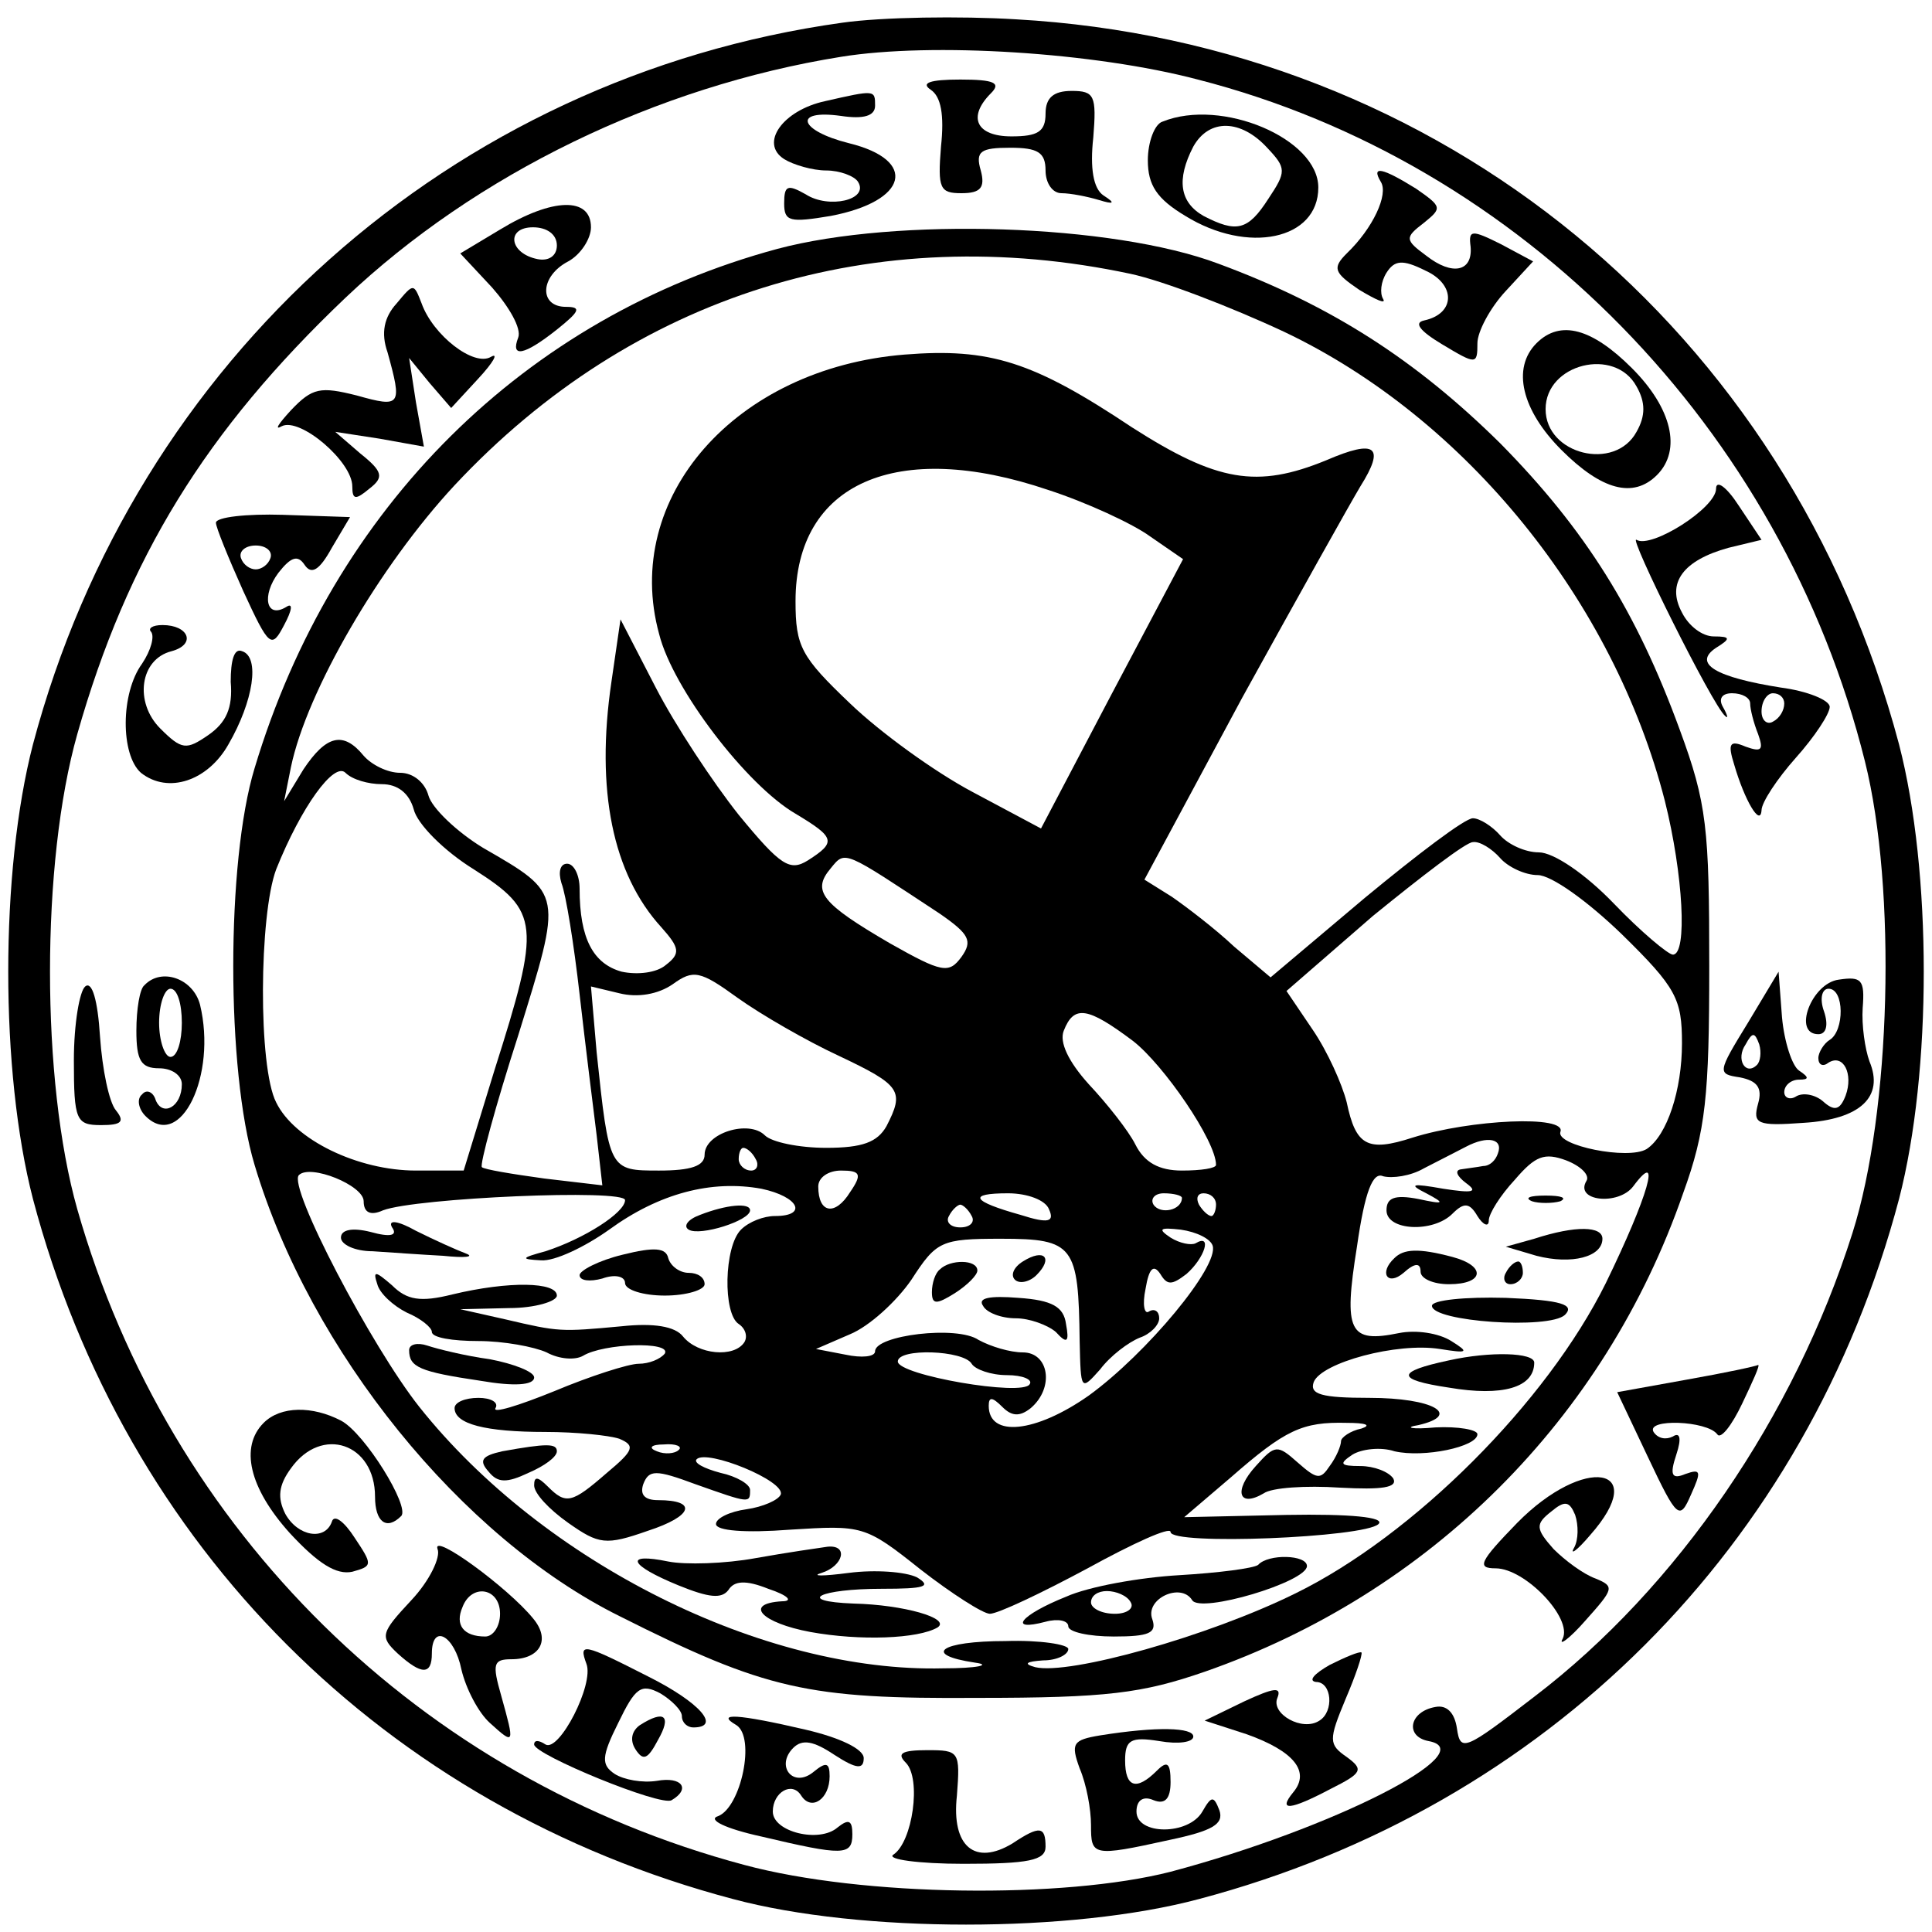<?xml version="1.0" standalone="no"?>
<!DOCTYPE svg PUBLIC "-//W3C//DTD SVG 20010904//EN"
 "http://www.w3.org/TR/2001/REC-SVG-20010904/DTD/svg10.dtd">
<svg version="1.0" xmlns="http://www.w3.org/2000/svg"
 width="170pt" height="170pt" viewBox="0 0 170 170"
 preserveAspectRatio="xMidYMid meet">
<g transform="translate(0,170) scale(0.1,-0.1)"
fill="#000000" stroke="none">
<path d="M741 1680 c-344 -48 -622 -296 -712 -635 -29 -112 -29 -288 0 -400
81 -306 310 -535 616 -616 112 -30 298 -30 410 0 306 81 535 310 616 616 29
112 29 288 0 400 -97 365 -403 617 -777 638 -49 3 -118 2 -153 -3z m313 -50
c285 -73 514 -307 587 -600 28 -112 23 -308 -11 -415 -51 -161 -154 -312 -280
-408 -61 -47 -65 -49 -68 -28 -2 14 -9 21 -19 19 -23 -4 -27 -26 -6 -30 49 -9
-84 -77 -227 -115 -94 -24 -271 -22 -375 6 -285 76 -506 293 -587 577 -32 113
-32 305 0 418 44 155 113 267 236 384 115 109 274 186 436 212 80 13 223 4
314 -20z"/>
<path d="M819 1621 c9 -6 12 -22 9 -50 -3 -37 -1 -41 18 -41 17 0 21 5 17 20
-5 17 0 20 26 20 24 0 31 -4 31 -20 0 -11 6 -20 14 -20 8 0 23 -3 33 -6 13 -4
15 -3 4 4 -9 6 -12 24 -9 51 3 37 1 41 -19 41 -16 0 -23 -6 -23 -20 0 -16 -7
-20 -30 -20 -31 0 -39 17 -18 38 9 9 3 12 -27 12 -27 0 -35 -3 -26 -9z"/>
<path d="M726 1611 c-37 -8 -58 -37 -36 -51 8 -5 25 -10 37 -10 12 0 25 -5 28
-10 10 -16 -26 -24 -46 -11 -16 9 -19 8 -19 -8 0 -16 5 -17 41 -11 68 13 77
49 16 64 -44 11 -50 30 -7 24 20 -3 30 0 30 9 0 14 0 14 -44 4z"/>
<path d="M1023 1593 c-7 -2 -13 -18 -13 -34 0 -22 8 -34 33 -49 55 -34 117
-21 117 25 0 43 -85 79 -137 58z m92 -23 c17 -18 17 -21 1 -45 -18 -28 -28
-30 -57 -15 -21 12 -24 32 -9 61 14 25 42 24 65 -1z"/>
<path d="M1215 1540 c7 -11 -7 -41 -30 -63 -13 -13 -11 -17 11 -32 15 -9 24
-13 21 -8 -3 5 -2 15 3 23 7 11 14 12 34 2 27 -12 27 -38 -1 -44 -9 -2 -4 -9
16 -21 30 -18 31 -18 31 1 0 10 11 31 25 46 l24 26 -28 15 c-26 13 -29 13 -27
-2 2 -22 -16 -26 -39 -8 -19 14 -19 16 -2 29 16 13 16 14 -7 30 -29 18 -40 21
-31 6z"/>
<path d="M440 1498 l-35 -21 28 -30 c15 -17 26 -36 23 -44 -7 -18 5 -16 34 7
20 16 22 20 8 20 -24 0 -23 27 2 40 11 6 20 20 20 30 0 27 -34 26 -80 -2z m50
-14 c0 -9 -7 -14 -17 -12 -25 5 -28 28 -4 28 12 0 21 -6 21 -16z"/>
<path d="M684 1481 c-222 -60 -391 -227 -460 -457 -25 -82 -25 -266 0 -349 49
-164 182 -328 321 -397 129 -65 166 -73 315 -72 114 0 145 4 200 23 198 69
352 222 421 421 20 55 23 86 23 200 0 121 -2 143 -26 208 -38 104 -83 176
-158 252 -74 73 -148 121 -248 158 -93 35 -283 41 -388 13z m311 -22 c28 -6
88 -29 135 -51 160 -76 290 -237 335 -413 16 -64 20 -135 7 -135 -4 0 -28 20
-52 45 -25 26 -53 45 -66 45 -12 0 -27 7 -34 15 -7 8 -18 15 -24 15 -7 0 -49
-32 -95 -70 l-83 -70 -32 27 c-17 16 -42 35 -55 44 l-24 15 86 160 c48 87 95
171 104 186 22 35 14 42 -30 23 -61 -25 -96 -19 -171 29 -87 58 -125 70 -200
64 -149 -12 -249 -126 -216 -246 12 -48 77 -133 120 -158 35 -21 36 -25 11
-41 -16 -10 -24 -5 -61 40 -23 29 -56 79 -73 112 l-31 60 -8 -55 c-14 -95 1
-169 44 -216 16 -18 17 -23 4 -33 -8 -7 -25 -9 -39 -6 -25 7 -37 29 -37 73 0
12 -5 22 -11 22 -6 0 -8 -7 -5 -17 4 -10 11 -54 16 -98 5 -44 12 -100 15 -124
l5 -44 -51 6 c-29 4 -53 8 -55 10 -2 2 12 54 32 116 39 126 40 124 -31 165
-23 14 -45 35 -48 46 -3 11 -13 20 -25 20 -11 0 -25 7 -32 15 -18 22 -33 18
-53 -12 l-17 -28 6 30 c14 67 78 177 144 248 157 168 370 234 595 186z m-73
-190 c34 -11 75 -30 90 -41 l29 -20 -63 -119 -62 -118 -60 32 c-34 18 -82 53
-108 78 -43 41 -48 50 -48 90 0 104 89 143 222 98z m-586 -259 c14 0 24 -8 28
-22 3 -13 27 -37 53 -53 58 -37 59 -48 18 -177 l-27 -88 -42 0 c-51 0 -107 27
-123 60 -16 31 -15 165 0 205 22 55 51 95 61 85 6 -6 20 -10 32 -10z m984 -65
c7 -8 22 -15 33 -15 12 0 44 -23 74 -52 48 -47 53 -57 53 -96 0 -41 -13 -81
-31 -93 -16 -10 -80 3 -76 15 6 15 -79 11 -130 -5 -40 -13 -50 -7 -58 31 -4
16 -17 45 -30 64 l-23 34 76 66 c43 35 82 65 88 65 6 1 17 -6 24 -14z m-493
-49 c26 -18 29 -24 19 -38 -11 -15 -17 -14 -63 12 -60 35 -69 46 -52 66 13 16
11 16 96 -40z m-89 -125 c55 -26 58 -31 42 -62 -8 -14 -21 -19 -53 -19 -24 0
-48 5 -54 11 -14 14 -53 2 -53 -17 0 -10 -12 -14 -40 -14 -44 0 -44 0 -55 104
l-5 58 25 -6 c16 -4 34 -1 47 8 18 13 24 12 57 -12 21 -15 61 -38 89 -51z
m259 13 c27 -21 73 -88 73 -109 0 -3 -13 -5 -30 -5 -20 0 -33 7 -41 23 -6 12
-25 36 -41 53 -18 20 -26 37 -22 47 9 23 21 21 61 -9z m321 -99 c-2 -6 -7 -11
-13 -11 -5 -1 -14 -2 -20 -3 -5 -1 -3 -6 5 -12 11 -8 6 -9 -20 -5 -28 5 -31 4
-15 -4 17 -9 16 -10 -7 -5 -21 4 -28 1 -28 -10 0 -18 41 -20 58 -3 10 10 15
10 22 -2 5 -8 10 -10 10 -4 0 6 10 22 23 36 18 21 26 24 45 17 13 -5 21 -13
18 -18 -11 -18 28 -22 41 -5 26 35 13 -9 -24 -85 -52 -105 -169 -222 -273
-273 -77 -38 -199 -72 -229 -65 -11 3 -8 5 7 6 12 0 22 5 22 10 0 4 -25 8 -55
7 -58 0 -74 -12 -27 -19 15 -2 2 -5 -28 -5 -158 -4 -352 93 -461 230 -42 53
-116 194 -106 204 10 10 57 -9 57 -23 0 -10 6 -13 17 -8 29 11 213 19 213 9 0
-11 -36 -34 -70 -45 -22 -6 -22 -7 -4 -8 12 -1 39 12 60 27 44 32 90 44 134
36 33 -7 41 -24 12 -24 -10 0 -23 -5 -30 -12 -15 -15 -16 -74 -2 -83 6 -4 8
-11 5 -16 -9 -14 -41 -11 -54 5 -7 9 -26 12 -54 9 -54 -5 -55 -5 -102 6 l-40
9 43 1 c23 0 42 6 42 11 0 12 -42 13 -92 1 -28 -7 -40 -5 -53 8 -15 13 -17 13
-13 1 2 -8 14 -19 26 -25 12 -5 22 -13 22 -17 0 -5 18 -8 41 -8 22 0 49 -5 60
-10 11 -6 25 -7 32 -3 18 11 78 13 72 2 -4 -5 -14 -9 -23 -9 -9 0 -43 -11 -74
-24 -32 -13 -55 -20 -52 -15 3 5 -4 9 -15 9 -12 0 -21 -4 -21 -9 0 -14 27 -21
80 -21 27 0 56 -3 65 -6 14 -6 13 -10 -11 -30 -31 -27 -36 -28 -52 -12 -9 9
-12 9 -12 1 0 -7 13 -21 30 -33 27 -19 33 -20 70 -7 40 13 44 27 9 27 -12 0
-16 5 -13 14 5 13 11 13 46 0 48 -17 48 -17 48 -5 0 5 -12 12 -26 15 -15 4
-24 9 -21 12 9 9 78 -19 74 -31 -2 -5 -16 -11 -30 -13 -15 -2 -27 -8 -27 -13
0 -6 26 -8 65 -5 64 4 66 4 115 -35 27 -21 55 -39 61 -39 7 0 45 18 86 40 40
22 73 37 73 32 0 -12 171 -5 183 7 6 6 -25 9 -81 8 l-90 -2 41 35 c48 42 63
49 102 48 17 0 22 -2 13 -5 -10 -2 -18 -8 -18 -11 0 -4 -4 -14 -10 -22 -8 -12
-11 -12 -28 3 -18 16 -20 16 -37 -3 -20 -22 -15 -37 7 -24 7 5 37 7 67 5 37
-2 51 0 47 8 -4 6 -17 11 -29 11 -18 0 -19 2 -7 10 8 5 25 7 37 3 26 -6 73 4
73 15 0 4 -17 7 -37 6 -21 -2 -28 0 -15 2 39 9 13 24 -43 24 -42 0 -53 3 -49
14 7 17 73 35 111 29 25 -4 26 -3 10 7 -11 7 -31 10 -46 7 -44 -9 -49 1 -37
76 7 49 14 66 23 62 8 -2 24 0 36 7 12 6 29 15 37 19 19 10 33 7 28 -6z m-653
-5 c3 -5 1 -10 -4 -10 -6 0 -11 5 -11 10 0 6 2 10 4 10 3 0 8 -4 11 -10z m83
-29 c-13 -21 -28 -19 -28 5 0 8 9 14 20 14 17 0 19 -3 8 -19z m175 -15 c5 -11
0 -13 -25 -5 -43 12 -47 19 -11 19 17 0 33 -6 36 -14z m117 10 c0 -11 -19 -15
-25 -6 -3 5 1 10 9 10 9 0 16 -2 16 -4z m30 -6 c0 -5 -2 -10 -4 -10 -3 0 -8 5
-11 10 -3 6 -1 10 4 10 6 0 11 -4 11 -10z m-215 -10 c3 -5 -1 -10 -10 -10 -9
0 -13 5 -10 10 3 6 8 10 10 10 2 0 7 -4 10 -10z m212 -26 c6 -18 -58 -95 -109
-132 -47 -33 -88 -37 -88 -9 0 8 3 8 12 -1 8 -8 15 -9 25 -1 21 18 16 49 -7
49 -11 0 -28 5 -39 11 -19 13 -91 4 -91 -10 0 -5 -12 -6 -26 -3 l-26 5 30 13
c17 7 41 29 54 48 22 34 26 36 79 36 64 0 68 -6 69 -90 1 -44 1 -44 18 -25 9
12 25 24 35 28 9 3 17 11 17 17 0 6 -4 9 -9 6 -4 -3 -6 6 -3 20 3 18 7 22 13
13 6 -10 10 -10 23 0 16 14 23 36 8 27 -4 -2 -14 0 -22 5 -12 8 -9 9 9 7 14
-2 26 -8 28 -14z m-212 -104 c3 -5 17 -10 31 -10 14 0 23 -4 20 -8 -6 -11
-116 8 -116 20 0 12 58 10 65 -2z m-258 -76 c-3 -3 -12 -4 -19 -1 -8 3 -5 6 6
6 11 1 17 -2 13 -5z"/>
<path d="M1348 643 c6 -2 18 -2 25 0 6 3 1 5 -13 5 -14 0 -19 -2 -12 -5z"/>
<path d="M616 631 c-11 -4 -15 -10 -10 -13 10 -6 54 8 54 17 0 7 -21 5 -44 -4z"/>
<path d="M345 620 c5 -7 -1 -9 -19 -4 -16 4 -26 2 -26 -5 0 -6 12 -12 28 -12
15 -1 43 -3 62 -4 19 -2 28 -1 20 2 -8 3 -28 12 -44 20 -16 9 -25 10 -21 3z"/>
<path d="M1350 610 l-25 -7 27 -8 c31 -8 58 -1 58 15 0 11 -23 12 -60 0z"/>
<path d="M548 596 c-21 -5 -38 -14 -38 -18 0 -5 9 -6 20 -3 11 4 20 2 20 -4 0
-6 16 -11 35 -11 19 0 35 5 35 10 0 6 -6 10 -14 10 -8 0 -16 6 -18 13 -2 9
-12 10 -40 3z"/>
<path d="M1227 593 c-14 -13 -6 -25 8 -13 10 9 15 9 15 1 0 -6 11 -11 25 -11
31 0 33 16 3 24 -30 8 -43 7 -51 -1z"/>
<path d="M1325 580 c-3 -5 -1 -10 4 -10 6 0 11 5 11 10 0 6 -2 10 -4 10 -3 0
-8 -4 -11 -10z"/>
<path d="M1260 551 c0 -14 103 -21 117 -8 9 9 -3 13 -52 15 -36 1 -65 -2 -65
-7z"/>
<path d="M360 512 c0 -15 9 -19 63 -27 29 -5 47 -4 47 3 0 5 -18 12 -39 16
-22 3 -46 9 -55 12 -9 3 -16 1 -16 -4z"/>
<path d="M1275 503 c-47 -10 -47 -17 0 -24 47 -8 75 0 75 22 0 9 -39 10 -75 2z"/>
<path d="M442 423 c-18 -4 -21 -8 -12 -18 8 -10 16 -10 35 -1 14 6 25 14 25
19 0 7 -9 7 -48 0z"/>
<path d="M665 329 c-27 -5 -62 -6 -77 -3 -39 8 -35 -3 9 -21 27 -11 38 -12 44
-4 5 8 15 9 35 1 18 -6 22 -11 12 -11 -34 -2 -18 -19 25 -27 44 -8 95 -6 112
4 12 8 -30 20 -74 21 -52 2 -30 13 25 13 38 0 44 2 31 10 -10 5 -37 7 -60 4
-23 -3 -34 -3 -24 0 19 6 24 25 5 23 -7 -1 -35 -5 -63 -10z"/>
<path d="M1107 323 c-4 -3 -35 -7 -69 -9 -35 -2 -80 -10 -100 -19 -40 -16 -52
-31 -18 -22 11 3 20 1 20 -4 0 -5 18 -9 40 -9 31 0 38 3 34 15 -7 18 25 33 35
17 7 -12 101 16 101 30 0 10 -34 11 -43 1z m-112 -33 c3 -5 -3 -10 -14 -10
-12 0 -21 5 -21 10 0 6 6 10 14 10 8 0 18 -4 21 -10z"/>
<path d="M900 590 c-8 -5 -11 -12 -7 -16 4 -4 13 -2 19 4 15 15 7 24 -12 12z"/>
<path d="M827 583 c-4 -3 -7 -12 -7 -20 0 -11 4 -11 20 -1 11 7 20 16 20 20 0
10 -24 10 -33 1z"/>
<path d="M865 551 c3 -6 16 -11 29 -11 12 0 28 -6 35 -12 10 -11 12 -9 9 7 -2
15 -12 21 -42 23 -25 2 -36 0 -31 -7z"/>
<path d="M349 1433 c-11 -12 -14 -26 -8 -43 13 -47 12 -49 -27 -38 -32 8 -39
7 -58 -13 -11 -12 -15 -18 -8 -14 16 8 62 -31 62 -53 0 -12 3 -12 15 -2 13 10
12 15 -8 31 l-22 19 39 -6 39 -7 -7 39 -6 39 18 -22 19 -22 24 26 c13 14 18
23 11 19 -15 -9 -51 19 -61 47 -7 18 -7 18 -22 0z"/>
<path d="M1352 1398 c-22 -22 -13 -59 22 -94 35 -35 63 -43 84 -22 22 22 13
59 -22 94 -35 35 -63 43 -84 22z m88 -38 c8 -14 8 -26 0 -40 -19 -35 -80 -20
-80 20 0 40 61 55 80 20z"/>
<path d="M1510 1270 c0 -17 -57 -53 -70 -45 -8 5 67 -146 78 -155 3 -3 2 1 -2
8 -4 7 -1 12 8 12 9 0 16 -4 16 -9 0 -5 3 -17 7 -27 5 -14 3 -16 -11 -11 -14
6 -16 3 -10 -16 9 -31 23 -55 24 -40 0 7 14 28 30 46 17 19 30 39 30 45 0 6
-20 14 -43 17 -57 9 -78 21 -57 35 13 8 13 10 -2 10 -10 0 -22 9 -28 21 -14
26 1 46 41 57 l29 7 -20 30 c-11 17 -20 23 -20 15z m60 -189 c0 -6 -4 -13 -10
-16 -5 -3 -10 1 -10 9 0 9 5 16 10 16 6 0 10 -4 10 -9z"/>
<path d="M190 1240 c0 -4 11 -31 24 -60 23 -50 25 -51 36 -30 7 13 8 20 2 16
-18 -11 -22 10 -7 30 11 14 17 16 23 7 6 -9 13 -5 24 15 l16 27 -59 2 c-32 1
-59 -2 -59 -7z m48 -31 c-2 -6 -8 -10 -13 -10 -5 0 -11 4 -13 10 -2 6 4 11 13
11 9 0 15 -5 13 -11z"/>
<path d="M133 1144 c3 -4 0 -16 -8 -28 -19 -26 -19 -80 -1 -96 24 -19 59 -7
77 25 22 38 28 77 12 82 -7 3 -10 -8 -10 -27 2 -23 -4 -36 -20 -47 -19 -13
-23 -13 -42 6 -23 23 -18 61 10 68 22 6 15 23 -8 23 -9 0 -13 -3 -10 -6z"/>
<path d="M75 832 c-5 -4 -10 -33 -10 -65 0 -53 2 -57 24 -57 18 0 21 3 13 13
-6 7 -12 36 -14 65 -2 32 -7 49 -13 44z"/>
<path d="M127 833 c-4 -3 -7 -21 -7 -40 0 -26 4 -33 20 -33 11 0 20 -6 20 -14
0 -20 -17 -29 -23 -14 -2 7 -8 10 -12 5 -5 -4 -3 -13 3 -19 31 -31 63 36 48
98 -6 23 -34 33 -49 17z m33 -33 c0 -16 -4 -30 -10 -30 -5 0 -10 14 -10 30 0
17 5 30 10 30 6 0 10 -13 10 -30z"/>
<path d="M1538 800 c-27 -44 -27 -45 -7 -48 15 -3 20 -9 16 -23 -5 -18 -1 -20
40 -17 50 3 71 23 58 54 -4 11 -7 32 -6 47 2 25 -1 28 -21 25 -24 -3 -41 -48
-18 -48 7 0 9 8 5 20 -4 11 -2 20 4 20 14 0 14 -37 1 -45 -5 -3 -10 -11 -10
-16 0 -6 4 -8 9 -4 13 8 22 -10 15 -29 -5 -13 -10 -14 -20 -5 -7 6 -18 8 -24
4 -5 -3 -10 -1 -10 4 0 6 6 11 13 11 9 0 9 2 0 8 -6 4 -13 25 -15 47 l-3 40
-27 -45z m8 -37 c-10 -10 -19 5 -10 18 6 11 8 11 12 0 2 -7 1 -15 -2 -18z"/>
<path d="M1484 486 l-61 -11 27 -57 c26 -55 28 -56 38 -33 9 20 9 23 -5 18
-12 -5 -14 -1 -8 17 5 15 3 20 -3 16 -6 -3 -13 -2 -17 4 -7 12 47 10 56 -2 3
-5 13 8 22 27 9 19 16 34 14 34 -1 -1 -29 -7 -63 -13z"/>
<path d="M232 448 c-21 -21 -13 -57 23 -97 25 -27 41 -37 55 -34 18 5 18 6 2
30 -9 14 -18 21 -20 14 -6 -17 -30 -13 -41 7 -7 14 -6 25 5 40 27 38 74 22 74
-25 0 -22 10 -30 23 -17 8 8 -32 73 -53 84 -25 13 -53 13 -68 -2z"/>
<path d="M1335 360 c-33 -34 -36 -40 -19 -40 26 0 68 -44 59 -62 -4 -7 6 0 20
16 25 28 26 30 9 37 -11 4 -27 16 -37 26 -16 18 -16 22 -2 33 12 10 16 9 21
-3 3 -9 3 -22 -1 -29 -4 -7 3 -2 14 11 54 61 -5 71 -64 11z"/>
<path d="M385 337 c3 -7 -7 -28 -23 -45 -27 -29 -28 -32 -12 -47 21 -19 30
-19 30 0 0 27 20 16 26 -14 4 -17 15 -38 25 -47 22 -20 22 -19 10 24 -8 28 -7
32 9 32 25 0 35 17 19 36 -22 27 -89 76 -84 61z m55 -57 c0 -11 -6 -20 -13
-20 -19 0 -27 10 -20 26 8 21 33 17 33 -6z"/>
<path d="M516 236 c7 -18 -24 -78 -36 -71 -6 4 -10 4 -10 0 0 -9 112 -55 121
-49 17 10 9 21 -13 17 -13 -2 -29 1 -37 6 -12 8 -12 15 3 45 15 31 20 35 37
26 10 -6 19 -15 19 -20 0 -6 5 -10 10 -10 25 0 6 22 -40 45 -57 29 -61 30 -54
11z"/>
<path d="M1170 235 c-14 -8 -19 -14 -12 -15 14 0 16 -26 3 -34 -15 -10 -43 6
-37 20 4 10 -3 9 -29 -3 l-35 -17 37 -12 c42 -15 56 -33 41 -51 -14 -17 -3
-16 33 3 28 14 29 17 14 28 -16 11 -16 15 -1 51 9 21 15 39 14 41 -2 1 -14 -4
-28 -11z"/>
<path d="M563 182 c-7 -5 -9 -13 -4 -21 7 -11 11 -9 20 8 12 21 6 27 -16 13z"/>
<path d="M648 182 c17 -11 4 -72 -16 -80 -10 -3 6 -11 38 -18 72 -17 80 -17
80 2 0 12 -3 14 -13 6 -16 -14 -57 -4 -57 14 0 17 17 27 25 14 9 -14 25 -3 25
17 0 12 -3 13 -14 4 -18 -15 -34 5 -18 21 8 8 18 6 36 -6 20 -13 26 -13 26 -3
0 8 -21 18 -51 25 -60 14 -80 15 -61 4z"/>
<path d="M968 173 c-24 -4 -26 -7 -18 -29 6 -14 10 -36 10 -50 0 -27 1 -28 69
-13 38 8 48 14 44 26 -5 13 -7 13 -15 -1 -12 -21 -58 -21 -58 0 0 10 6 14 15
10 10 -4 15 1 15 16 0 17 -3 19 -12 10 -18 -18 -28 -15 -28 9 0 18 5 21 30 17
17 -3 30 -1 30 4 0 8 -32 9 -82 1z"/>
<path d="M797 149 c14 -14 6 -70 -11 -81 -6 -4 22 -8 62 -8 57 0 72 3 72 15 0
18 -5 19 -29 3 -33 -20 -54 -3 -49 42 3 39 2 40 -26 40 -23 0 -27 -3 -19 -11z"/>
</g>
</svg>
